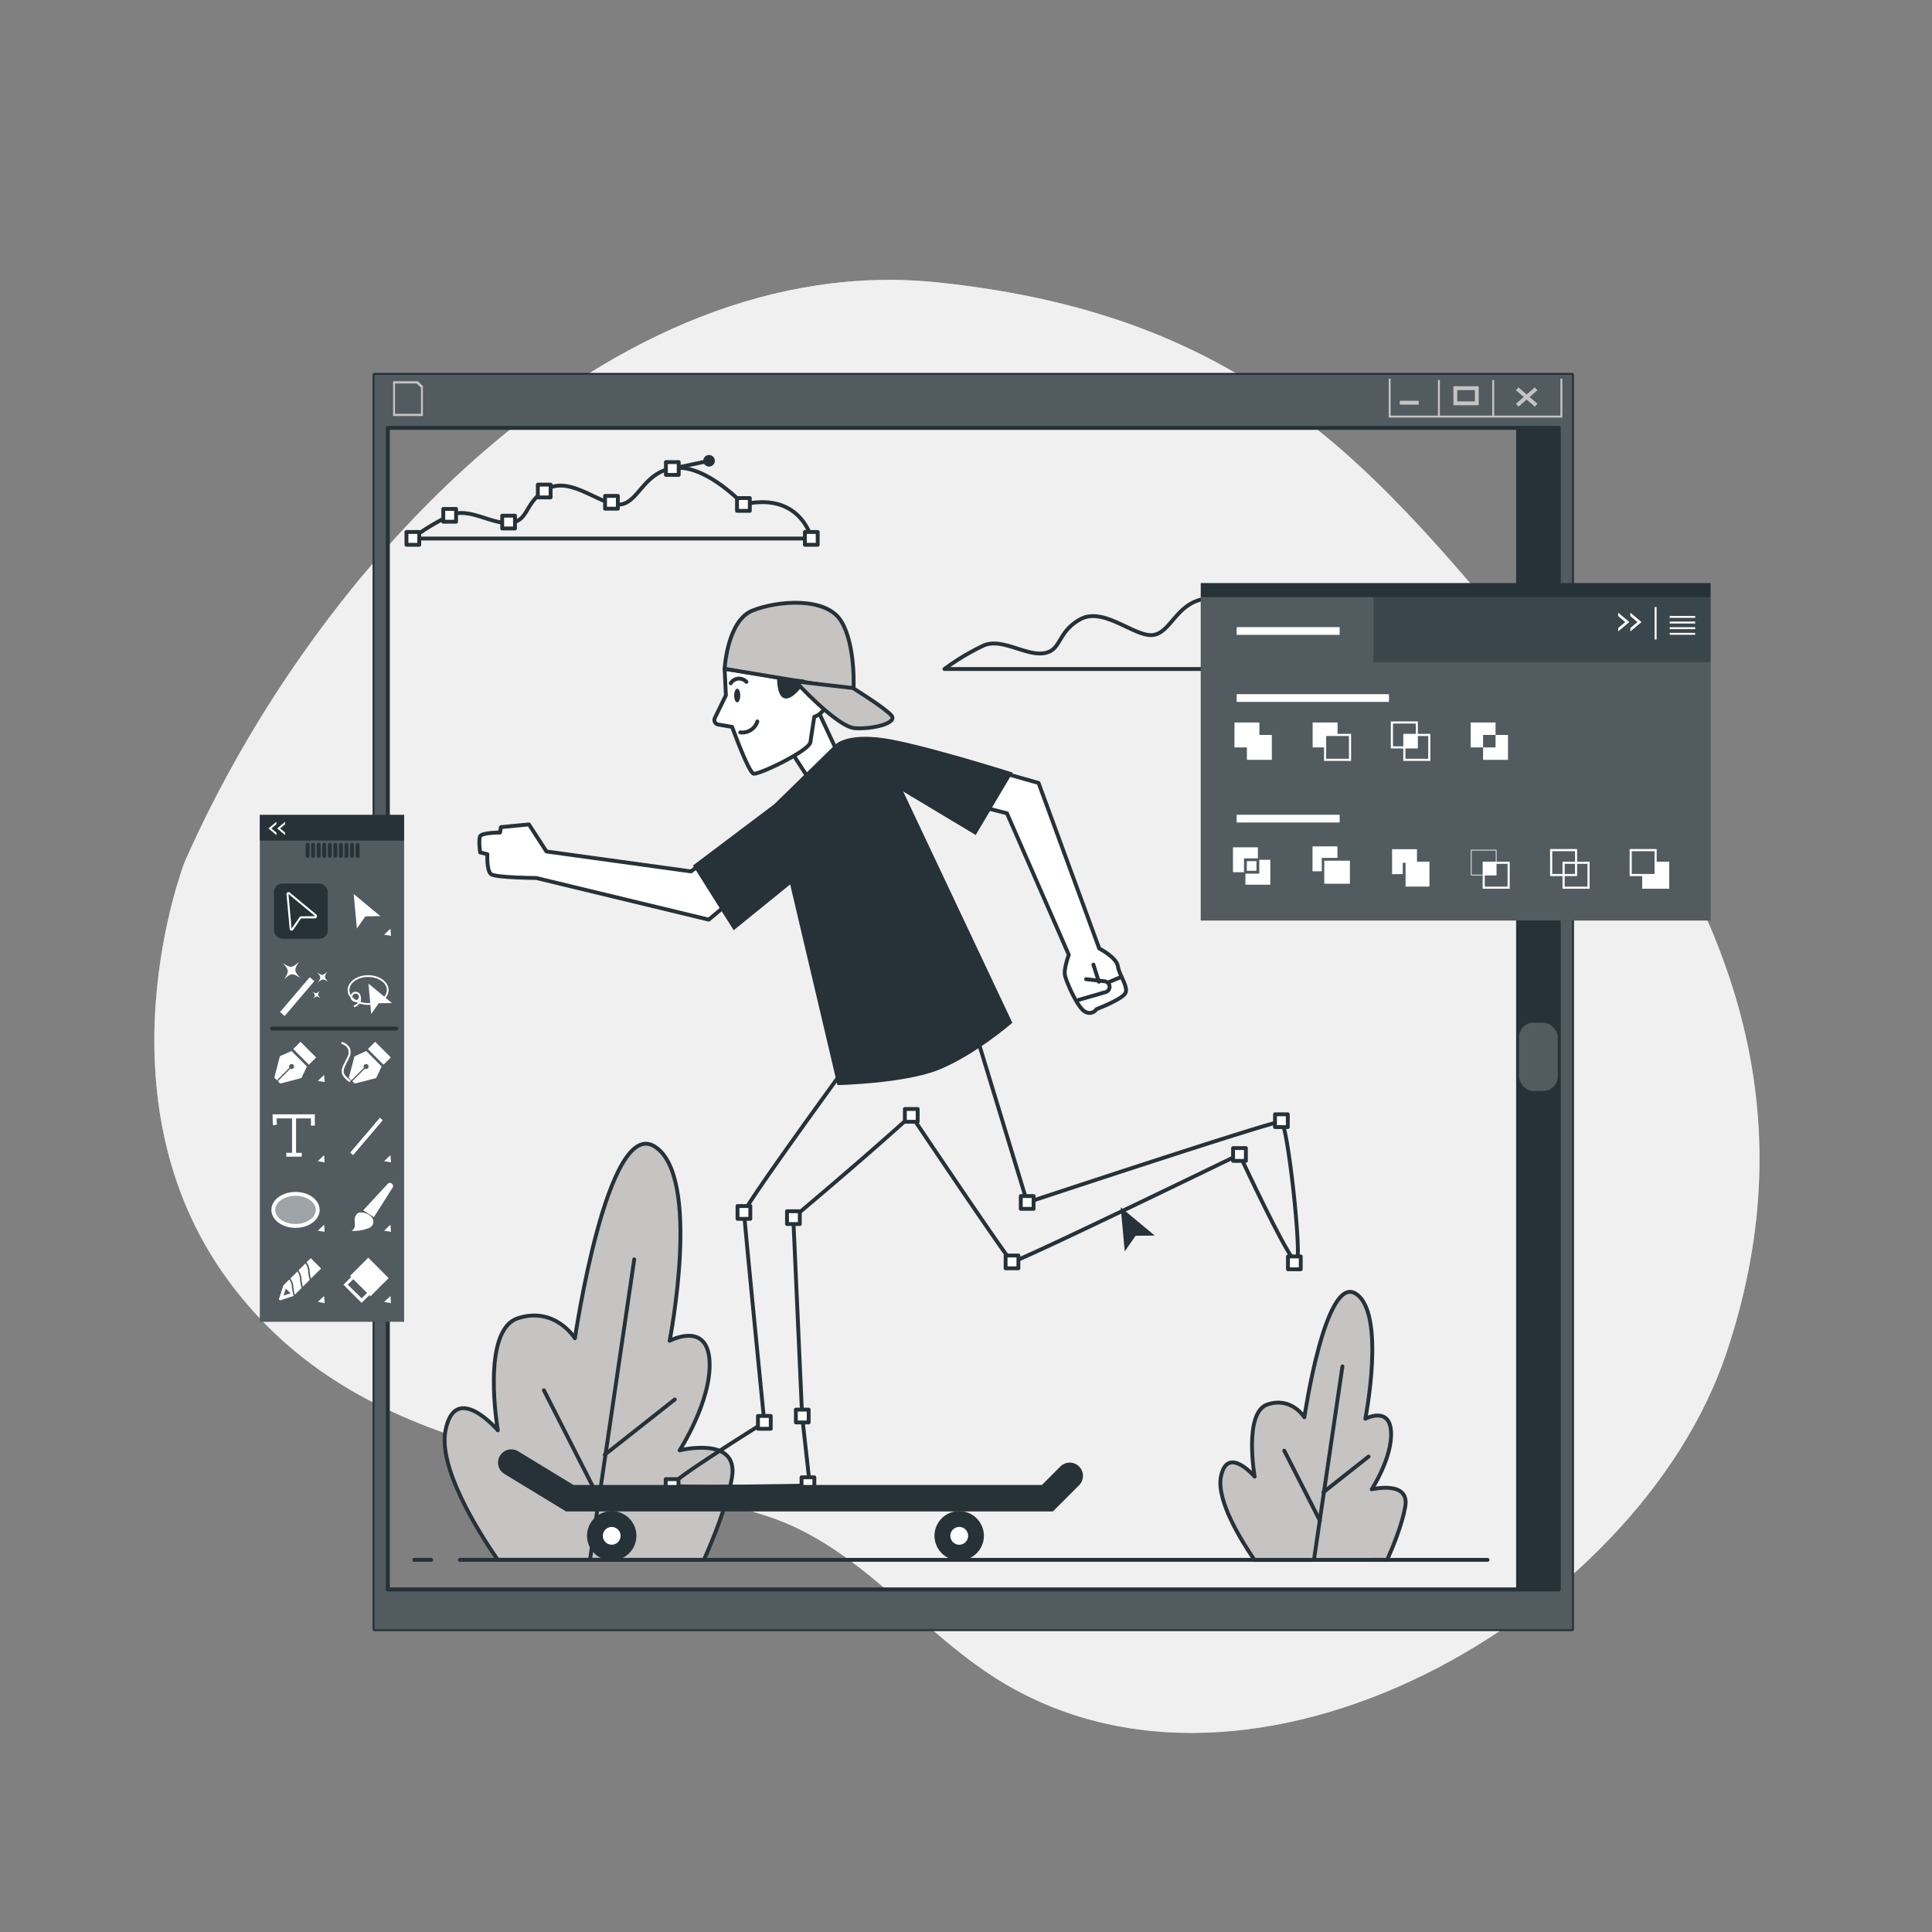<svg xmlns="http://www.w3.org/2000/svg" viewBox="0 0 500 500"><rect x="0" y="0" width="500" height="500" fill="#808080" stroke="none"/><g id="freepik--background-simple--inject-4"><path d="M47.79,223.07S24.17,283.6,58.9,331.15s93.81,46.24,139.58,61.2c24,7.83,38.84,29.19,59.56,42.19,66.27,41.55,165.8-16.67,188.59-83.91,19.73-58.2,6-112.67-41.11-169.6s-78-99-162.66-107.93S81.6,146.27,47.79,223.07Z" style="fill:#C6C3C3"></path><path d="M47.79,223.07S24.17,283.6,58.9,331.15s93.81,46.24,139.58,61.2c24,7.83,38.84,29.19,59.56,42.19,66.27,41.55,165.8-16.67,188.59-83.91,19.73-58.2,6-112.67-41.11-169.6s-78-99-162.66-107.93S81.6,146.27,47.79,223.07Z" style="fill:#fff;opacity:0.75"></path></g><g id="freepik--Plants--inject-4"><path d="M359,403.69c1.57-3.53,3.87-9.19,4.66-13.68C365,383,355,385.44,355,385.44s5.4-8.3,5-14.95-6.65-3.32-6.65-3.32,5.4-27.4-2.49-32.38-13.29,32-13.29,32-3.32-5.4-9.55-3.32-3.32,18.68-3.32,18.68-7.06-8.3-8.72,0c-1.22,6.12,5.22,16.52,8.69,21.57Z" style="fill:#C6C3C3;stroke:#263238;stroke-linecap:round;stroke-linejoin:round"></path><line x1="340.05" y1="403.69" x2="347.42" y2="353.62" style="fill:none;stroke:#263238;stroke-linecap:round;stroke-linejoin:round"></line><line x1="341.59" y1="393.55" x2="332.37" y2="375.43" style="fill:none;stroke:#263238;stroke-linecap:round;stroke-linejoin:round"></line><line x1="342.51" y1="386.18" x2="354.18" y2="376.96" style="fill:none;stroke:#263238;stroke-linecap:round;stroke-linejoin:round"></line><path d="M182.17,403.69c2.45-5.48,6-14.28,7.25-21.25,1.94-11-13.54-7.09-13.54-7.09s8.38-12.9,7.74-23.22S173.3,347,173.3,347s8.38-42.56-3.87-50.29-20.64,49.64-20.64,49.64S143.64,338,134,341.17s-5.16,29-5.16,29-11-12.9-13.54,0c-1.9,9.51,8.1,25.66,13.5,33.5Z" style="fill:#C6C3C3;stroke:#263238;stroke-linecap:round;stroke-linejoin:round"></path><line x1="152.69" y1="403.69" x2="164.14" y2="325.92" style="fill:none;stroke:#263238;stroke-linecap:round;stroke-linejoin:round"></line><line x1="155.07" y1="387.94" x2="140.76" y2="359.8" style="fill:none;stroke:#263238;stroke-linecap:round;stroke-linejoin:round"></line><line x1="156.5" y1="376.49" x2="174.63" y2="362.18" style="fill:none;stroke:#263238;stroke-linecap:round;stroke-linejoin:round"></line></g><g id="freepik--Floor--inject-4"><line x1="119.03" y1="403.69" x2="384.97" y2="403.69" style="fill:none;stroke:#263238;stroke-linecap:round;stroke-linejoin:round"></line><line x1="107.21" y1="403.69" x2="111.59" y2="403.69" style="fill:none;stroke:#263238;stroke-linecap:round;stroke-linejoin:round"></line></g><g id="freepik--Clouds--inject-4"><path d="M330.21,164.33s-9.46-10.13-17.56-9.46-9.46,8.79-14.19,9.46-12.83-7.43-18.91-4.05-4.73,8.11-9.46,8.78-10.81-4.05-15.54-2a60.21,60.21,0,0,0-10.13,6.08H347.77S345.07,161,330.21,164.33Z" style="fill:none;stroke:#263238;stroke-linecap:round;stroke-linejoin:round"></path><path d="M192.4,130.55s-9.46-10.13-17.56-9.45-9.46,8.78-14.19,9.45-12.83-7.43-18.91-4.05-4.73,8.11-9.46,8.78-10.81-4.05-15.54-2a59.49,59.49,0,0,0-10.13,6.08H210S207.26,127.18,192.4,130.55Z" style="fill:none;stroke:#263238;stroke-linecap:round;stroke-linejoin:round"></path><line x1="174.84" y1="121.1" x2="183.5" y2="119.25" style="fill:none;stroke:#263238;stroke-linecap:round;stroke-linejoin:round"></line><circle cx="183.5" cy="119.25" r="1.5" style="fill:#263238"></circle><rect x="114.72" y="131.71" width="3.31" height="3.31" style="fill:#fff;stroke:#263238;stroke-linecap:round;stroke-linejoin:round"></rect><rect x="129.97" y="133.46" width="3.31" height="3.31" style="fill:#fff;stroke:#263238;stroke-linecap:round;stroke-linejoin:round"></rect><rect x="139.19" y="125.42" width="3.31" height="3.31" style="fill:#fff;stroke:#263238;stroke-linecap:round;stroke-linejoin:round"></rect><rect x="156.59" y="128.34" width="3.31" height="3.31" style="fill:#fff;stroke:#263238;stroke-linecap:round;stroke-linejoin:round"></rect><rect x="172.34" y="119.59" width="3.31" height="3.31" style="fill:#fff;stroke:#263238;stroke-linecap:round;stroke-linejoin:round"></rect><rect x="190.74" y="128.9" width="3.31" height="3.31" style="fill:#fff;stroke:#263238;stroke-linecap:round;stroke-linejoin:round"></rect><rect x="208.31" y="137.68" width="3.31" height="3.31" style="fill:#fff;stroke:#263238;stroke-linecap:round;stroke-linejoin:round"></rect><rect x="105.19" y="137.68" width="3.31" height="3.31" style="fill:#fff;stroke:#263238;stroke-linecap:round;stroke-linejoin:round"></rect></g><g id="freepik--Character--inject-4"><polygon points="298.85 319.76 290.04 312.45 291.08 323.85 293.89 319.82 298.85 319.76" style="fill:#263238"></polygon><polygon points="202.39 190.85 209.59 201.97 216.78 194.78 211.88 184.31 213.84 176.79 203.7 172.87 202.39 190.85" style="fill:#fff;stroke:#263238;stroke-linecap:round;stroke-linejoin:round"></polygon><path d="M187.53,173.08l.33,6.86L185,185.82a1.19,1.19,0,0,0,.87,1.69l3.6.61s4.25,11.77,5.56,12.1,14.39-5.89,14.71-8.18,1-6.54,1-6.54a4.8,4.8,0,0,0,3.27-4.58c0-3.59-6.21-4.57-6.21-4.57Z" style="fill:#fff;stroke:#263238;stroke-linecap:round;stroke-linejoin:round"></path><path d="M191.58,180c0,1-.35,1.77-.79,1.77S190,181,190,180s.36-1.77.8-1.77S191.58,179,191.58,180Z" style="fill:#263238"></path><path d="M189.11,176.82a2.55,2.55,0,0,1,4.06-.35" style="fill:none;stroke:#263238;stroke-linecap:round;stroke-linejoin:round"></path><path d="M191.58,189.54a4.09,4.09,0,0,0,4.42-2.83" style="fill:none;stroke:#263238;stroke-linecap:round;stroke-linejoin:round"></path><path d="M187.53,173.08l33.36,5.56s.66-11.78-3.27-18-16.35-5.23-22.89-2.62S187.53,173.08,187.53,173.08Z" style="fill:#C6C3C3;stroke:#263238;stroke-linecap:round;stroke-linejoin:round"></path><path d="M201.6,175.69s0,4.91,2,4.58,4.25-3.92,4.25-3.92Z" style="fill:#263238;stroke:#263238;stroke-linecap:round;stroke-linejoin:round"></path><path d="M205.86,176.35s10.79,11.78,15.37,12.1,11.12-1.31,9.48-3.27-10-7.12-10-7.12Z" style="fill:#C6C3C3;stroke:#263238;stroke-linecap:round;stroke-linejoin:round"></path><path d="M235.84,288.66c10.75,16,25.45,37.71,26.07,37.91,1,.33,58.87-27.8,58.87-27.8s13.08,28.13,14.72,27.8-2.29-36-3.93-36.3-65.73,20.93-65.73,20.93l-12.43-40.88-.08-.21a31.63,31.63,0,0,0,1.71-9.27l-37.28,8.83.33,7.52s-25.51,35-25.51,36.63,5.23,54.29,5.23,54.29-25.18,15.69-23.87,16.35,35.65,0,35.65,0l-2-18-2.29-51.34S222.2,301,235.84,288.66" style="fill:none;stroke:#263238;stroke-linecap:round;stroke-linejoin:round"></path><rect x="190.87" y="312.12" width="3.31" height="3.31" style="fill:#fff;stroke:#263238;stroke-linecap:round;stroke-linejoin:round"></rect><rect x="203.68" y="313.47" width="3.31" height="3.31" style="fill:#fff;stroke:#263238;stroke-linecap:round;stroke-linejoin:round"></rect><rect x="196.16" y="366.45" width="3.31" height="3.31" style="fill:#fff;stroke:#263238;stroke-linecap:round;stroke-linejoin:round"></rect><rect x="172.28" y="382.8" width="3.31" height="3.31" style="fill:#fff;stroke:#263238;stroke-linecap:round;stroke-linejoin:round"></rect><rect x="205.97" y="364.81" width="3.31" height="3.31" style="fill:#fff;stroke:#263238;stroke-linecap:round;stroke-linejoin:round"></rect><rect x="260.25" y="324.92" width="3.31" height="3.31" style="fill:#fff;stroke:#263238;stroke-linecap:round;stroke-linejoin:round"></rect><rect x="234.18" y="287" width="3.31" height="3.31" style="fill:#fff;stroke:#263238;stroke-linecap:round;stroke-linejoin:round"></rect><rect x="264.18" y="309.54" width="3.31" height="3.31" style="fill:#fff;stroke:#263238;stroke-linecap:round;stroke-linejoin:round"></rect><rect x="319.12" y="297.12" width="3.31" height="3.31" style="fill:#fff;stroke:#263238;stroke-linecap:round;stroke-linejoin:round"></rect><rect x="333.32" y="325.17" width="3.31" height="3.31" style="fill:#fff;stroke:#263238;stroke-linecap:round;stroke-linejoin:round"></rect><rect x="329.97" y="288.38" width="3.31" height="3.31" style="fill:#fff;stroke:#263238;stroke-linecap:round;stroke-linejoin:round"></rect><rect x="207.44" y="382.33" width="3.31" height="3.31" style="fill:#fff;stroke:#263238;stroke-linecap:round;stroke-linejoin:round"></rect><path d="M284.48,245.47l-15.7-42.84-13-3.69-3.86,9.32,8.68,2.22,16,36.62s-1.31,3.6-1,5.24,3.27,8.5,5.23,9.48a2.15,2.15,0,0,0,2.94-.65s6.87-2.62,7.53-4.26-1.64-4.57-2-6.86S284.48,245.47,284.48,245.47Z" style="fill:#fff;stroke:#263238;stroke-linecap:round;stroke-linejoin:round"></path><path d="M272.28,390.66H146.63l-15.75-9.59a2.93,2.93,0,1,1,3.05-5l14.34,8.73H269.86l5-5a2.93,2.93,0,0,1,4.14,4.14Z" style="fill:#263238;stroke:#263238;stroke-miterlimit:10"></path><path d="M164.2,397.47a5.89,5.89,0,1,0-5.89,5.88A5.89,5.89,0,0,0,164.2,397.47Z" style="fill:#263238;stroke:#263238;stroke-linecap:round;stroke-linejoin:round"></path><circle cx="158.31" cy="397.47" r="2.8" style="fill:#fff;stroke:#263238;stroke-linecap:round;stroke-linejoin:round"></circle><path d="M254.13,397.47a5.89,5.89,0,1,0-5.88,5.88A5.89,5.89,0,0,0,254.13,397.47Z" style="fill:#263238;stroke:#263238;stroke-linecap:round;stroke-linejoin:round"></path><path d="M251.05,397.47a2.8,2.8,0,1,0-2.8,2.8A2.8,2.8,0,0,0,251.05,397.47Z" style="fill:#fff;stroke:#263238;stroke-linecap:round;stroke-linejoin:round"></path><path d="M185.75,220.27l-6.91,5.25-37.42-5.16-4.53-7-7.25.7-.23,1.4s-4.68,0-5.15.94,0,4.21,0,4.21l1.87.46s-.23,4.21.94,5.15,11.7,1,11.7,1L183.42,238l9.85-8.24Z" style="fill:#fff;stroke:#263238;stroke-linecap:round;stroke-linejoin:round"></path><path d="M279.23,258.75l6.93-2a1.44,1.44,0,0,0,1-1.37h0a1.44,1.44,0,0,0-1.26-1.42l-4.82-.55" style="fill:#fff;stroke:#263238;stroke-linecap:round;stroke-linejoin:round"></path><line x1="284.38" y1="254.08" x2="282.97" y2="249.64" style="fill:#fff;stroke:#263238;stroke-linecap:round;stroke-linejoin:round"></line><line x1="287.18" y1="254.08" x2="289.99" y2="252.91" style="fill:#fff;stroke:#263238;stroke-linecap:round;stroke-linejoin:round"></line><path d="M252.34,215.41l9-15.18s-23.58-7.43-32.94-8.72-11.95,1.61-11.95,1.61l-15.74,15.39L180,224.12,190,240,204.8,228l12.32,52.31s17.14-.4,25.88-4c9.3-3.88,18.38-11.75,18.38-11.75l-28.79-61Z" style="fill:#263238;stroke:#263238;stroke-miterlimit:10"></path></g><g id="freepik--Window--inject-4"><path d="M96.92,97V421.64H406.85V97Zm306.5,314.36H100.35V110.72H403.42Z" style="fill:#263238;stroke:#263238;stroke-linecap:round;stroke-linejoin:round"></path><path d="M96.92,97V421.64H406.85V97Zm306.5,314.36H100.35V110.72H403.42Z" style="fill:#fff;opacity:0.2"></path><rect x="100.35" y="110.72" width="303.07" height="300.64" style="fill:none;stroke:#263238;stroke-linecap:round;stroke-linejoin:round"></rect><path d="M108.14,98.66h-6.41v9h7.72V99.9Zm.81,8.43h-6.72V99.24h5.58l1.14,1.08Z" style="fill:#C6C3C3"></path><line x1="397.55" y1="100.62" x2="392.65" y2="104.87" style="fill:none;stroke:#C6C3C3;stroke-miterlimit:10"></line><line x1="392.65" y1="100.62" x2="397.55" y2="104.87" style="fill:none;stroke:#C6C3C3;stroke-miterlimit:10"></line><polyline points="404.08 98.01 404.08 107.81 359.64 107.81 359.64 98.01" style="fill:none;stroke:#C6C3C3;stroke-miterlimit:10;stroke-width:0.5px"></polyline><line x1="386.44" y1="107.81" x2="386.44" y2="98.34" style="fill:none;stroke:#C6C3C3;stroke-miterlimit:10;stroke-width:0.5px"></line><line x1="372.39" y1="107.81" x2="372.39" y2="98.34" style="fill:none;stroke:#C6C3C3;stroke-miterlimit:10;stroke-width:0.5px"></line><rect x="376.64" y="100.46" width="5.55" height="3.92" style="fill:none;stroke:#C6C3C3;stroke-miterlimit:10"></rect><line x1="367.16" y1="104.22" x2="362.26" y2="104.22" style="fill:none;stroke:#C6C3C3;stroke-miterlimit:10"></line><rect x="392.37" y="110.64" width="11.05" height="300.72" style="fill:#263238"></rect><rect x="393.11" y="264.66" width="10.04" height="17.69" rx="3.76" ry="3.76" style="fill:#fff;opacity:0.2"></rect></g><g id="freepik--tool-bars--inject-4"><rect x="67.25" y="210.91" width="37.33" height="131.16" style="fill:#263238"></rect><rect x="67.25" y="210.91" width="37.33" height="131.16" style="fill:#fff;opacity:0.2"></rect><rect x="70.9" y="228.66" width="13.93" height="14.28" rx="2.17" ry="2.17" style="fill:#263238"></rect><rect x="67.25" y="210.91" width="37.33" height="6.63" style="fill:#263238"></rect><line x1="79.6" y1="218.62" x2="79.6" y2="221.5" style="fill:none;stroke:#263238;stroke-linecap:round;stroke-linejoin:round"></line><line x1="81.03" y1="218.62" x2="81.03" y2="221.5" style="fill:none;stroke:#263238;stroke-linecap:round;stroke-linejoin:round"></line><line x1="82.47" y1="218.62" x2="82.47" y2="221.5" style="fill:none;stroke:#263238;stroke-linecap:round;stroke-linejoin:round"></line><line x1="83.91" y1="218.62" x2="83.91" y2="221.5" style="fill:none;stroke:#263238;stroke-linecap:round;stroke-linejoin:round"></line><line x1="85.35" y1="218.62" x2="85.35" y2="221.5" style="fill:none;stroke:#263238;stroke-linecap:round;stroke-linejoin:round"></line><line x1="86.79" y1="218.62" x2="86.79" y2="221.5" style="fill:none;stroke:#263238;stroke-linecap:round;stroke-linejoin:round"></line><line x1="88.23" y1="218.62" x2="88.23" y2="221.5" style="fill:none;stroke:#263238;stroke-linecap:round;stroke-linejoin:round"></line><line x1="89.67" y1="218.62" x2="89.67" y2="221.5" style="fill:none;stroke:#263238;stroke-linecap:round;stroke-linejoin:round"></line><line x1="91.1" y1="218.62" x2="91.1" y2="221.5" style="fill:none;stroke:#263238;stroke-linecap:round;stroke-linejoin:round"></line><line x1="92.54" y1="218.62" x2="92.54" y2="221.5" style="fill:none;stroke:#263238;stroke-linecap:round;stroke-linejoin:round"></line><path d="M81.89,236.7,75,231a.52.52,0,0,0-.85.45l.81,8.94a.52.52,0,0,0,.39.45l.13,0a.53.53,0,0,0,.43-.22l2-2.94,3.62,0a.53.53,0,0,0,.33-.93Z" style="fill:#fff"></path><polygon points="81.55 237.1 74.65 231.37 75.46 240.31 77.67 237.15 81.55 237.1" style="fill:#263238"></polygon><polygon points="98.44 237.1 91.54 231.37 92.36 240.31 94.56 237.15 98.44 237.1" style="fill:#fff"></polygon><polygon points="101.18 242.19 101.05 240.35 99.41 241.89 101.18 242.19" style="fill:#fff"></polygon><polygon points="101.18 300.8 101.05 298.96 99.41 300.51 101.18 300.8" style="fill:#fff"></polygon><polygon points="101.18 318.79 101.05 316.95 99.41 318.5 101.18 318.79" style="fill:#fff"></polygon><polygon points="101.18 337.24 101.05 335.4 99.41 336.94 101.18 337.24" style="fill:#fff"></polygon><polygon points="84.01 280.03 83.88 278.19 82.24 279.74 84.01 280.03" style="fill:#fff"></polygon><polygon points="84.01 300.8 83.88 298.96 82.24 300.51 84.01 300.8" style="fill:#fff"></polygon><polygon points="84.01 318.79 83.88 316.95 82.24 318.5 84.01 318.79" style="fill:#fff"></polygon><polygon points="84.01 337.24 83.88 335.4 82.24 336.94 84.01 337.24" style="fill:#fff"></polygon><rect x="76.14" y="252" width="1.57" height="11.84" transform="translate(185.54 11.66) rotate(40.41)" style="fill:#fff"></rect><path d="M77.71,253.1c-1.62-1.79-1.65-2.14-.33-4.17-1.79,1.62-2.15,1.65-4.17.34,1.62,1.79,1.65,2.14.34,4.16C75.33,251.81,75.69,251.78,77.71,253.1Z" style="fill:#fff"></path><path d="M84.89,254.07c-1-1.11-1-1.33-.21-2.57-1.1,1-1.32,1-2.57.2,1,1.11,1,1.33.21,2.57C83.42,253.27,83.64,253.26,84.89,254.07Z" style="fill:#fff"></path><path d="M82.88,258.31c-.71-.79-.72-.95-.15-1.84-.78.71-.94.73-1.83.15.71.78.73.94.15,1.83C81.83,257.74,82,257.73,82.88,258.31Z" style="fill:#fff"></path><polygon points="90.65 298.27 91.37 298.96 99.04 289.94 98.33 289.26 90.65 298.27" style="fill:#fff"></polygon><polygon points="101.44 259.6 95.35 254.54 96.07 262.42 98.01 259.64 101.44 259.6" style="fill:#fff"></polygon><path d="M95.27,260.06c-2.92,0-5.3-1.72-5.3-3.84s2.38-3.84,5.3-3.84,5.3,1.72,5.3,3.84S98.2,260.06,95.27,260.06Zm0-7.22c-2.67,0-4.84,1.51-4.84,3.38s2.17,3.38,4.84,3.38,4.84-1.52,4.84-3.38S97.94,252.84,95.27,252.84Z" style="fill:#fff"></path><path d="M92.05,259.29a1.31,1.31,0,1,1,1.3-1.3A1.31,1.31,0,0,1,92.05,259.29Zm0-2.15a.85.85,0,1,0,.84.85A.85.85,0,0,0,92.05,257.14Z" style="fill:#fff"></path><path d="M91.66,260.66l-.15-.43a2.19,2.19,0,0,0,1.32-1,1.55,1.55,0,0,0,.07-1.13l.44-.15a2,2,0,0,1-.09,1.47A2.6,2.6,0,0,1,91.66,260.66Z" style="fill:#fff"></path><rect x="75.98" y="271.25" width="5.73" height="2.66" transform="translate(-58.14 521.07) rotate(-135)" style="fill:#fff"></rect><path d="M71,278.91l.66.67,3.25-3.25a.62.62,0,0,1,.1-.76.64.64,0,1,1,.13,1l-3.24,3.25.62.61L78,279l1.43-3-4-4-3,1.35Z" style="fill:#fff"></path><line x1="70.42" y1="266.19" x2="102.55" y2="266.19" style="fill:none;stroke:#263238;stroke-linecap:round;stroke-linejoin:round"></line><rect x="96.85" y="269.71" width="2.66" height="5.73" transform="translate(-163.99 149.26) rotate(-45)" style="fill:#fff"></rect><path d="M91.74,273.4l-1.46,5.51.66.67,3.25-3.25a.62.62,0,0,1,.1-.76.64.64,0,1,1,.13,1l-3.24,3.25.62.61L97.35,279l1.43-3-4-4Z" style="fill:#fff"></path><path d="M89.76,275c.2-.39.41-.81.62-1.28a3,3,0,0,0,.15-2.51,3.18,3.18,0,0,0-1.88-1.51.26.26,0,0,0-.14.51,2.62,2.62,0,0,1,1.55,1.23,2.46,2.46,0,0,1-.15,2.06c-.21.47-.42.88-.62,1.26-1,2-1.62,3.21,1,5.2a.28.28,0,0,0,.16,0,.25.25,0,0,0,.2-.1.27.27,0,0,0,0-.37C88.33,277.84,88.75,277,89.76,275Z" style="fill:#fff"></path><path d="M70.55,288.39v.52a18.39,18.39,0,0,0,.13,2.36l1-.23a11.52,11.52,0,0,1-.1-1.6h4v8.91H74.09v1h4v-1H76.62v-8.91h3.86v1.87h1c0-.68,0-2.41,0-2.41v-.52Z" style="fill:#fff"></path><ellipse cx="76.48" cy="313.12" rx="5.75" ry="4.15" style="fill:#fff;opacity:0.44"></ellipse><ellipse cx="76.48" cy="313.12" rx="5.75" ry="4.15" style="fill:none;stroke:#fff;stroke-miterlimit:10"></ellipse><path d="M94,313.24l6.32-6.85a.82.82,0,0,1,1-.15h0a.83.83,0,0,1,.27,1.14L96.76,315Z" style="fill:#fff"></path><path d="M93.17,313.81c1.56-.19,4,1.07,3.35,3a2,2,0,0,1-1.06,1,10.24,10.24,0,0,1-4.48.73,1.78,1.78,0,0,0,.87-1.26,12.56,12.56,0,0,0-.08-1.62c0-.77.54-1.81,1.4-1.87" style="fill:#fff"></path><path d="M79.72,328.84a3.42,3.42,0,0,0-.67-1.87l-1.81,1.81a3.83,3.83,0,0,1,.78,2.13,11.39,11.39,0,0,0,.36,2.09l1.78-1.78A10.34,10.34,0,0,1,79.72,328.84Z" style="fill:#fff"></path><path d="M77.63,330.94a3.43,3.43,0,0,0-.67-1.87l-1.82,1.81a3.71,3.71,0,0,1,.79,2.12,11.58,11.58,0,0,0,.35,2.09l1.78-1.78A10.91,10.91,0,0,1,77.63,330.94Z" style="fill:#fff"></path><path d="M80.12,328.81a10.58,10.58,0,0,0,.36,2.09l2.61-2.62-2.67-2.67-1.08,1.08A3.79,3.79,0,0,1,80.12,328.81Z" style="fill:#fff"></path><path d="M75.53,333a3.42,3.42,0,0,0-.67-1.87l-1.52,1.52-1.12,3.46a.3.3,0,0,0,.39.38L76,335.38A11.86,11.86,0,0,1,75.53,333Zm-2.15,2.31.6-1.83,1.21,1.21Z" style="fill:#fff"></path><path d="M90.89,330.48l-2,2,4.7,4.71,2-2,.29.29,4.7-4.71-5.27-5.28-4.71,4.71ZM93.6,336,90,332.47l1.42-1.42L95,334.61Z" style="fill:#fff"></path><polygon points="73.8 212.66 73.8 213.29 72.49 214.4 73.8 215.5 73.8 216.13 71.74 214.4 73.8 212.66" style="fill:#fff"></polygon><polygon points="71.54 212.66 71.54 213.29 70.24 214.4 71.54 215.5 71.54 216.13 69.48 214.4 71.54 212.66" style="fill:#fff"></polygon><rect x="310.75" y="150.89" width="131.96" height="87.34" style="fill:#263238"></rect><rect x="355.46" y="154.54" width="87.25" height="16.79" style="fill:#fff;opacity:0.1"></rect><polygon points="355.46 171.34 355.46 154.54 310.75 154.54 310.75 238.23 442.71 238.23 442.71 171.34 355.46 171.34" style="fill:#fff;opacity:0.2"></polygon><rect x="319.48" y="186.98" width="6.45" height="6.45" style="fill:#fff"></rect><rect x="322.7" y="190.2" width="6.45" height="6.45" style="fill:#fff"></rect><polygon points="342.94 190.2 346.16 190.2 346.16 186.98 339.71 186.98 339.71 193.43 342.94 193.43 342.94 190.2" style="fill:#fff"></polygon><path d="M349.66,196.92h-7v-7h7Zm-6.45-.55h5.9v-5.89h-5.9Z" style="fill:#fff"></path><path d="M366.94,193.7h-7v-7h7Zm-6.44-.55h5.9v-5.9h-5.9Z" style="fill:#fff"></path><path d="M370.17,196.92h-7v-7h7Zm-6.45-.55h5.9v-5.89h-5.9Z" style="fill:#fff"></path><rect x="363.45" y="190.2" width="3.22" height="3.22" style="fill:#fff"></rect><path d="M387.3,226.55h-6.63v-6.63h6.63Zm-6.45-.18h6.27V220.1h-6.27Z" style="fill:#fff"></path><path d="M390.71,230h-7v-7h7Zm-6.45-.54h5.9v-5.9h-5.9Z" style="fill:#fff"></path><rect x="383.99" y="223.24" width="3.22" height="3.22" style="fill:#fff"></rect><path d="M408.16,226.73h-7v-7h7Zm-6.44-.55h5.89v-5.89h-5.89Z" style="fill:#fff"></path><path d="M411.38,230h-7v-7h7Zm-6.44-.54h5.9v-5.9h-5.9Z" style="fill:#fff"></path><polygon points="428.47 223.24 428.47 226.46 425.25 226.46 425.25 229.68 431.7 229.68 431.7 223.24 428.47 223.24" style="fill:#fff"></polygon><path d="M432,230h-7v-3.77h3.22V223H432Zm-6.45-.54h5.9v-5.9h-2.67v3.22h-3.23Z" style="fill:#fff"></path><path d="M428.75,226.73h-7v-7h7Zm-6.45-.55h5.9v-5.89h-5.9Z" style="fill:#fff"></path><polygon points="321.95 222.14 325.54 222.14 325.54 219.29 319.09 219.29 319.09 225.73 321.95 225.73 321.95 222.14" style="fill:#fff"></polygon><rect x="322.68" y="222.87" width="2.49" height="2.49" style="fill:#fff"></rect><polygon points="325.9 222.51 325.9 226.1 322.32 226.1 322.32 228.96 328.76 228.96 328.76 222.51 325.9 222.51" style="fill:#fff"></polygon><polygon points="387.05 190.2 387.05 186.98 380.6 186.98 380.6 193.43 383.82 193.43 383.82 190.2 387.05 190.2" style="fill:#fff"></polygon><polygon points="387.05 190.2 387.05 193.43 383.82 193.43 383.82 196.65 390.27 196.65 390.27 190.2 387.05 190.2" style="fill:#fff"></polygon><polygon points="342.07 222.02 346.13 222.02 346.13 219.04 339.68 219.04 339.68 225.49 342.07 225.49 342.07 222.02" style="fill:#fff"></polygon><rect x="342.72" y="222.75" width="6.63" height="5.96" style="fill:#fff"></rect><polygon points="366.71 223 366.71 219.77 360.27 219.77 360.27 226.22 363.03 226.22 363.03 223.28 363.76 223.28 363.76 229.44 369.94 229.44 369.94 223 366.71 223" style="fill:#fff"></polygon><line x1="320.05" y1="211.86" x2="346.7" y2="211.86" style="fill:none;stroke:#fff;stroke-miterlimit:10;stroke-width:2px"></line><line x1="320.05" y1="163.3" x2="346.7" y2="163.3" style="fill:none;stroke:#fff;stroke-miterlimit:10;stroke-width:2px"></line><line x1="320.05" y1="180.65" x2="359.47" y2="180.65" style="fill:none;stroke:#fff;stroke-miterlimit:10;stroke-width:2px"></line><polygon points="418.79 158.56 418.79 159.44 420.62 160.99 418.79 162.53 418.79 163.41 421.67 160.99 418.79 158.56" style="fill:#fff"></polygon><polygon points="421.94 158.56 421.94 159.44 423.77 160.99 421.94 162.53 421.94 163.41 424.82 160.99 421.94 158.56" style="fill:#fff"></polygon><line x1="428.47" y1="157.1" x2="428.47" y2="165.49" style="fill:none;stroke:#fff;stroke-miterlimit:10;stroke-width:0.5px"></line><line x1="432.12" y1="159.65" x2="438.7" y2="159.65" style="fill:none;stroke:#fff;stroke-miterlimit:10;stroke-width:0.5px"></line><line x1="432.12" y1="161.11" x2="438.7" y2="161.11" style="fill:none;stroke:#fff;stroke-miterlimit:10;stroke-width:0.5px"></line><line x1="432.12" y1="162.57" x2="438.7" y2="162.57" style="fill:none;stroke:#fff;stroke-miterlimit:10;stroke-width:0.5px"></line><line x1="432.12" y1="164.03" x2="438.7" y2="164.03" style="fill:none;stroke:#fff;stroke-miterlimit:10;stroke-width:0.5px"></line></g></svg>